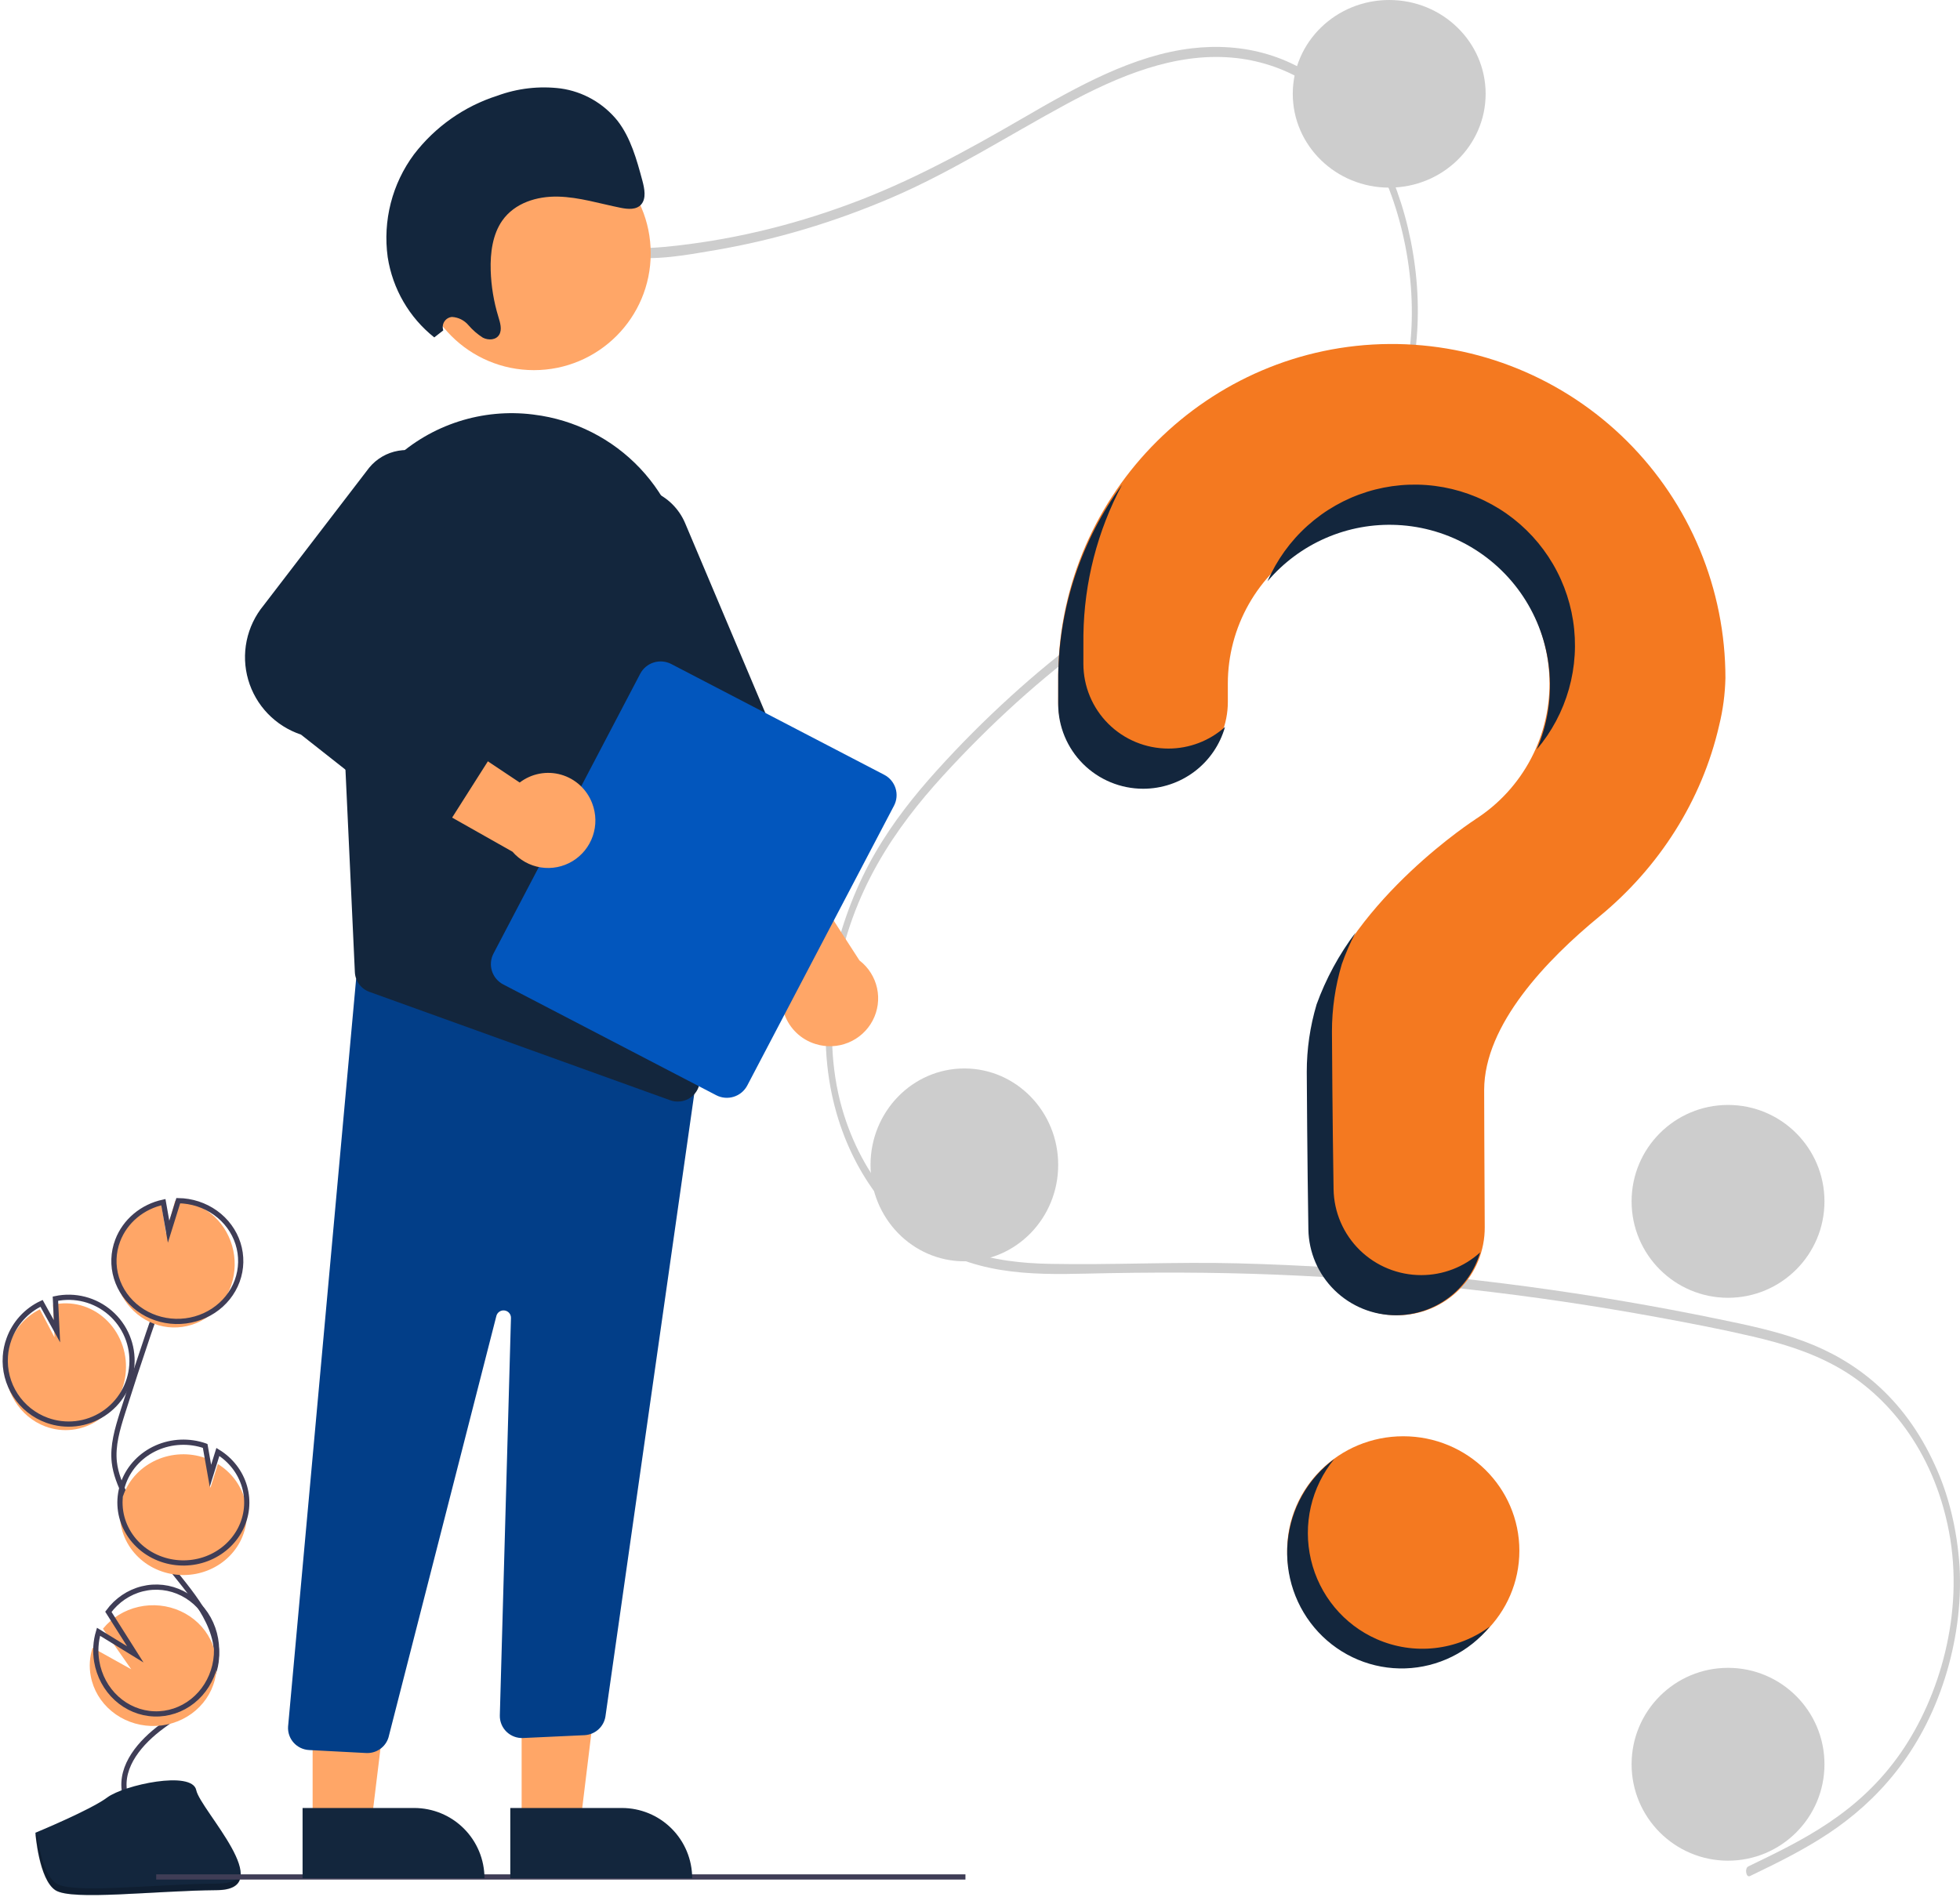 <svg width="376" height="364" viewBox="0 0 376 364" fill="none" xmlns="http://www.w3.org/2000/svg">
<path d="M8.63 273.658C10.316 274.302 12.121 274.526 13.903 274.312C15.686 274.098 17.396 273.452 18.9 272.425C20.404 271.398 21.661 270.019 22.571 268.395C23.48 266.771 24.019 264.948 24.143 263.068C24.267 261.189 23.974 259.305 23.287 257.565C22.599 255.825 21.537 254.276 20.182 253.041C18.827 251.805 17.218 250.917 15.481 250.447C13.744 249.976 11.927 249.936 10.172 250.328L10.462 256.589L7.641 251.224C4.873 252.59 2.734 255.054 1.695 258.075C1.326 259.134 1.102 260.242 1.029 261.366C0.851 264.004 1.497 266.631 2.868 268.849C4.24 271.068 6.262 272.756 8.63 273.658Z" fill="#FFA667"/>
<path d="M23.912 343.902C22.973 338.755 27.044 334.192 31.065 331.227C35.086 328.261 39.784 325.347 41.156 320.313C43.128 313.079 37.255 306.455 32.683 300.742C29.292 296.502 26.379 291.845 24.007 286.868C23.055 284.872 22.181 282.786 21.931 280.559C21.571 277.353 22.528 274.162 23.493 271.103C26.706 260.914 30.142 250.811 33.8 240.793" stroke="#3F3D56" stroke-miterlimit="10"/>
<path d="M9.011 272.5C10.781 273.143 12.677 273.367 14.548 273.153C16.42 272.939 18.216 272.293 19.795 271.266C21.375 270.24 22.694 268.86 23.649 267.236C24.604 265.613 25.17 263.789 25.3 261.91C25.43 260.03 25.123 258.146 24.401 256.406C23.679 254.666 22.563 253.117 21.141 251.882C19.719 250.647 18.029 249.759 16.205 249.288C14.381 248.818 12.473 248.777 10.631 249.17L10.935 255.431L7.973 250.065C5.067 251.431 2.821 253.896 1.73 256.917C1.343 257.975 1.107 259.083 1.03 260.207C0.843 262.846 1.521 265.473 2.962 267.691C4.402 269.909 6.525 271.597 9.011 272.5V272.5Z" stroke="#3F3D56" stroke-miterlimit="10"/>
<path d="M22.548 238.38C23.21 236.463 24.321 234.751 25.778 233.403C27.236 232.054 28.993 231.113 30.888 230.665L31.842 236.618L33.611 230.366C36.066 230.404 38.447 231.261 40.409 232.812C42.371 234.364 43.812 236.53 44.525 238.998C45.238 241.466 45.186 244.108 44.376 246.543C43.566 248.977 42.04 251.079 40.018 252.543C37.997 254.008 35.584 254.76 33.129 254.691C30.674 254.622 28.303 253.735 26.359 252.159C24.415 250.583 22.998 248.399 22.313 245.922C21.628 243.446 21.711 240.805 22.548 238.38H22.548Z" fill="#FFA667"/>
<path d="M22.583 237.999C23.278 236.172 24.444 234.542 25.975 233.258C27.505 231.974 29.35 231.077 31.34 230.651L32.341 236.321L34.199 230.366C36.777 230.402 39.277 231.218 41.337 232.696C43.397 234.174 44.91 236.237 45.659 238.587C46.407 240.937 46.353 243.454 45.502 245.772C44.651 248.091 43.049 250.092 40.926 251.487C38.804 252.882 36.27 253.598 33.693 253.532C31.115 253.467 28.625 252.622 26.584 251.121C24.543 249.62 23.055 247.54 22.336 245.182C21.617 242.823 21.703 240.308 22.583 237.999H22.583Z" stroke="#3F3D56" stroke-miterlimit="10"/>
<path d="M31.034 301.501C33.841 302.471 36.925 302.423 39.698 301.366C42.471 300.31 44.738 298.318 46.068 295.771C47.399 293.224 47.699 290.3 46.911 287.556C46.123 284.812 44.303 282.44 41.797 280.893L40.371 285.468L39.359 279.732C39.349 279.728 39.339 279.724 39.328 279.721C37.827 279.201 36.232 278.968 34.636 279.036C33.04 279.103 31.473 279.469 30.026 280.114C28.578 280.758 27.278 281.667 26.2 282.79C25.122 283.913 24.286 285.228 23.741 286.658C23.196 288.089 22.953 289.608 23.024 291.128C23.096 292.648 23.482 294.14 24.159 295.519C24.836 296.897 25.792 298.135 26.971 299.161C28.151 300.188 29.531 300.983 31.033 301.501H31.034Z" fill="#FFA667"/>
<path d="M31.034 299.184C33.841 300.154 36.925 300.106 39.698 299.049C42.471 297.992 44.738 296.001 46.068 293.454C47.399 290.907 47.699 287.983 46.911 285.239C46.123 282.495 44.303 280.123 41.797 278.576L40.371 283.151L39.359 277.415C39.349 277.411 39.339 277.407 39.328 277.404C37.827 276.884 36.232 276.651 34.636 276.719C33.04 276.786 31.473 277.152 30.026 277.796C28.578 278.441 27.278 279.35 26.2 280.473C25.122 281.596 24.286 282.91 23.741 284.341C23.196 285.772 22.953 287.291 23.024 288.811C23.096 290.331 23.482 291.823 24.159 293.202C24.836 294.58 25.792 295.818 26.971 296.844C28.151 297.871 29.531 298.666 31.033 299.184H31.034Z" stroke="#3F3D56" stroke-miterlimit="10"/>
<path d="M17.407 321.578C17.89 324.196 19.303 326.576 21.41 328.319C23.516 330.062 26.188 331.062 28.977 331.152C31.765 331.241 34.502 330.415 36.727 328.811C38.952 327.207 40.53 324.922 41.197 322.342C41.863 319.761 41.578 317.04 40.389 314.635C39.2 312.231 37.179 310.289 34.665 309.136C32.151 307.982 29.297 307.687 26.582 308.3C23.866 308.913 21.455 310.396 19.752 312.502L25.174 320.275L17.765 316.149C17.191 317.905 17.068 319.767 17.407 321.578Z" fill="#FFA667"/>
<path d="M18.556 318.782C19.016 321.531 20.362 324.03 22.368 325.86C24.375 327.691 26.919 328.741 29.575 328.835C32.231 328.929 34.837 328.061 36.956 326.376C39.075 324.692 40.578 322.294 41.213 319.584C41.848 316.874 41.577 314.017 40.444 311.492C39.311 308.968 37.386 306.929 34.992 305.718C32.598 304.506 29.88 304.197 27.294 304.84C24.708 305.483 22.412 307.041 20.789 309.252L25.953 317.413L18.898 313.081C18.35 314.926 18.233 316.881 18.556 318.782V318.782Z" stroke="#3F3D56" stroke-miterlimit="10"/>
<path d="M6.793 351.637C6.793 351.637 17.379 347.267 20.569 344.874C23.76 342.481 36.853 339.624 37.645 343.462C38.436 347.299 53.553 362.549 41.602 362.65C29.65 362.752 13.832 364.716 10.648 362.673C7.463 360.63 6.793 351.637 6.793 351.637Z" fill="#13263D"/>
<path opacity="0.2" d="M41.818 361.389C29.865 361.487 14.046 363.387 10.861 361.41C8.436 359.905 7.47 354.504 7.146 352.012C6.922 352.022 6.793 352.026 6.793 352.026C6.793 352.026 7.464 360.726 10.648 362.703C13.832 364.679 29.652 362.779 41.604 362.681C45.054 362.653 46.246 361.402 46.181 359.549C45.701 360.669 44.386 361.368 41.818 361.389Z" fill="black"/>
<path d="M29.963 360.122H185.207" stroke="#3F3D56" stroke-miterlimit="10"/>
<path d="M335.383 358.1C345.649 353.145 356.562 347.978 364.704 336.199C371.979 325.673 376.891 309.6 373.877 293.814C370.869 278.06 361.86 267.556 352.558 262.332C347.283 259.368 341.763 257.724 336.246 256.433C330.249 255.029 324.225 253.879 318.204 252.772C293.823 248.291 269.351 245.553 244.787 244.559C232.666 244.068 220.548 244.08 208.425 244.363C197.599 244.615 186.197 244.609 176.154 237.214C168.344 231.463 161.255 221.001 159.079 207.253C156.567 191.382 161.201 175.22 167.847 163.726C171.351 157.667 175.445 152.568 179.669 147.879C184.252 142.792 188.994 138.066 193.839 133.654C203.381 124.969 213.357 117.577 223.664 111.556C228.748 108.585 233.908 106.021 239.113 103.656C243.508 101.659 247.916 99.66 252.163 96.939C260.374 91.68 268.184 82.77 270.272 68.165C272.251 54.322 268.914 39.295 263.066 29.012C256.299 17.114 246.096 11.899 236.315 11.055C225.333 10.108 214.605 14.525 204.284 20.131C193.275 26.11 182.504 32.985 171.262 37.828C160.115 42.625 148.752 46.02 137.277 47.981C131.66 48.942 125.872 50.028 120.221 49.291C115.485 48.675 110.773 46.436 107.283 41.034C104.29 36.402 102.507 30.037 103.12 23.319C103.232 22.099 104.385 22.617 104.274 23.83C103.528 32.008 106.987 39.543 111.249 43.403C116.175 47.864 122.169 47.87 127.653 47.36C139.544 46.206 151.354 43.462 162.962 39.156C174.368 34.969 185.366 28.984 196.352 22.59C206.786 16.518 217.453 10.591 228.6 9.276C238.272 8.135 248.446 10.4 256.872 18.523C264.278 25.663 269.723 37.569 271.458 51.232C273.154 64.583 270.806 78.021 264.517 87.337C258.007 96.984 249.079 101.108 240.76 104.906C230.208 109.724 219.882 115.355 209.887 122.667C199.756 130.058 190.04 138.837 180.847 148.907C171.972 158.653 163.214 170.917 160.408 188.304C159.1 196.403 159.342 204.994 161.529 212.644C163.474 219.446 166.678 225.168 170.41 229.581C179.314 240.111 190.536 242.273 201.291 242.488C213.371 242.73 225.45 242.075 237.534 242.393C262.16 243.043 286.735 245.452 311.26 249.62C317.405 250.666 323.543 251.821 329.673 253.087C335.186 254.226 340.718 255.357 346.139 257.379C355.777 260.975 365.156 267.888 371.147 281.022C373.806 286.715 375.453 293.462 375.913 300.541C376.332 307.93 375.207 315.332 373.129 321.904C368.528 336.451 359.911 345.704 350.76 351.783C345.859 355.039 340.775 357.506 335.701 359.955C334.962 360.311 334.646 358.456 335.383 358.1L335.383 358.1Z" fill="#CDCDCD"/>
<path d="M266.5 36C276.717 36 285 27.941 285 18C285 8.059 276.717 0 266.5 0C256.283 0 248 8.059 248 18C248 27.941 256.283 36 266.5 36Z" fill="#CDCDCD"/>
<path d="M185 242C194.941 242 203 233.717 203 223.5C203 213.283 194.941 205 185 205C175.059 205 167 213.283 167 223.5C167 233.717 175.059 242 185 242Z" fill="#CDCDCD"/>
<path d="M331.5 249C341.717 249 350 240.717 350 230.5C350 220.283 341.717 212 331.5 212C321.283 212 313 220.283 313 230.5C313 240.717 321.283 249 331.5 249Z" fill="#CDCDCD"/>
<path d="M331.5 357C341.717 357 350 348.717 350 338.5C350 328.283 341.717 320 331.5 320C321.283 320 313 328.283 313 338.5C313 348.717 321.283 357 331.5 357Z" fill="#CDCDCD"/>
<path d="M100.069 350.499L111.253 350.498L116.575 306.867L100.066 306.868L100.069 350.499Z" fill="#FFA667"/>
<path d="M132.787 360.372L97.893 360.373L97.892 346.891L119.304 346.89C122.88 346.89 126.309 348.311 128.837 350.839C131.366 353.367 132.786 356.796 132.787 360.372L132.787 360.372Z" fill="#13263D"/>
<path d="M59.974 350.499L71.159 350.498L76.481 306.867L59.972 306.868L59.974 350.499Z" fill="#FFA667"/>
<path d="M92.94 360.372L58.046 360.373L58.045 346.891L79.458 346.89C83.033 346.89 86.462 348.311 88.991 350.839C91.519 353.367 92.94 356.796 92.94 360.372L92.94 360.372Z" fill="#13263D"/>
<path d="M70.223 336.342L59.296 335.771C58.732 335.742 58.18 335.602 57.672 335.359C57.163 335.117 56.708 334.776 56.333 334.358C55.958 333.939 55.67 333.451 55.487 332.922C55.303 332.392 55.227 331.832 55.264 331.273L68.324 187.763L128.47 203.87L134.264 202.301L116.143 329.346C115.989 330.302 115.511 331.176 114.788 331.826C114.064 332.475 113.14 332.861 112.166 332.918L100.387 333.463C99.798 333.495 99.208 333.406 98.656 333.201C98.103 332.996 97.6 332.679 97.177 332.271C96.754 331.863 96.421 331.372 96.199 330.83C95.977 330.287 95.87 329.705 95.886 329.12L98.021 252.87C98.031 252.518 97.907 252.174 97.675 251.907C97.442 251.641 97.118 251.47 96.764 251.429C96.412 251.388 96.056 251.48 95.768 251.686C95.479 251.893 95.279 252.199 95.207 252.544L74.624 332.974C74.429 333.929 73.908 334.786 73.147 335.402C72.387 336.017 71.435 336.351 70.454 336.348C70.378 336.348 70.301 336.346 70.223 336.342Z" fill="#023E88"/>
<path d="M102.425 71.018C114.799 71.018 124.83 60.987 124.83 48.612C124.83 36.238 114.799 26.207 102.425 26.207C90.05 26.207 80.019 36.238 80.019 48.612C80.019 60.987 90.05 71.018 102.425 71.018Z" fill="#FFA667"/>
<path d="M64.728 114.528L67.187 167.318L68.076 186.524C68.112 187.36 68.397 188.167 68.896 188.841C69.395 189.515 70.084 190.025 70.876 190.307L128.558 211.094C129.024 211.266 129.517 211.352 130.015 211.348C130.583 211.351 131.146 211.24 131.67 211.021C132.194 210.803 132.668 210.481 133.064 210.076C133.461 209.672 133.771 209.191 133.977 208.664C134.183 208.138 134.28 207.575 134.262 207.01L131.897 112.091C131.742 104.303 128.86 96.814 123.749 90.913C118.638 85.013 111.617 81.071 103.898 79.767C103.34 79.683 102.772 79.598 102.205 79.523C97.418 78.932 92.559 79.391 87.971 80.869C83.382 82.347 79.174 84.807 75.644 88.077C71.988 91.421 69.115 95.524 67.229 100.095C65.343 104.666 64.489 109.593 64.728 114.528L64.728 114.528Z" fill="#13263D"/>
<path d="M156.432 200.305C155.064 199.882 153.813 199.147 152.781 198.159C151.749 197.17 150.963 195.955 150.486 194.61C150.01 193.265 149.856 191.829 150.037 190.414C150.217 189 150.728 187.647 151.527 186.464L131.906 160.504L148.838 159.461L164.875 184.274C166.592 185.594 167.787 187.474 168.25 189.584C168.713 191.693 168.414 193.898 167.407 195.81C166.4 197.723 164.748 199.221 162.741 200.043C160.734 200.865 158.501 200.958 156.432 200.305H156.432Z" fill="#FFA667"/>
<path d="M142.34 181.549C141.82 181.339 141.346 181.028 140.946 180.635C140.547 180.242 140.23 179.774 140.014 179.258L110.393 109.152C109.811 107.779 109.508 106.306 109.5 104.817C109.492 103.328 109.78 101.852 110.346 100.473C110.913 99.095 111.748 97.841 112.802 96.782C113.857 95.724 115.112 94.883 116.494 94.307C117.876 93.731 119.359 93.43 120.858 93.424C122.357 93.417 123.843 93.704 125.23 94.268C126.618 94.832 127.88 95.662 128.944 96.71C130.008 97.759 130.854 99.006 131.433 100.379L161.055 170.487C161.493 171.526 161.498 172.696 161.068 173.739C160.639 174.782 159.811 175.613 158.766 176.051L145.615 181.533C145.098 181.751 144.542 181.864 143.979 181.867C143.417 181.87 142.86 181.761 142.34 181.549L142.34 181.549Z" fill="#13263D"/>
<g filter="url(#filter0_d)">
<path d="M94.67 178.948L122.818 125.264C123.361 124.231 124.293 123.456 125.41 123.107C126.526 122.758 127.736 122.864 128.773 123.402L169.632 144.657C170.668 145.197 171.447 146.125 171.797 147.237C172.148 148.349 172.041 149.554 171.5 150.588L143.352 204.272C142.809 205.304 141.877 206.08 140.76 206.429C139.644 206.778 138.434 206.672 137.397 206.134L96.538 184.879C95.502 184.339 94.723 183.411 94.373 182.299C94.022 181.187 94.129 179.982 94.67 178.948Z" fill="#0256BD"/>
</g>
<path d="M113.615 154.161C113.12 152.838 112.323 151.65 111.29 150.691C110.256 149.733 109.013 149.03 107.661 148.639C106.309 148.249 104.885 148.181 103.502 148.442C102.12 148.703 100.817 149.285 99.698 150.141L72.989 132.339L72.943 149.074L98.314 163.414C99.714 165.028 101.635 166.094 103.74 166.426C105.845 166.759 107.999 166.336 109.824 165.232C111.65 164.128 113.03 162.414 113.724 160.389C114.417 158.365 114.378 156.16 113.615 154.161Z" fill="#FFA667"/>
<path d="M80.062 158.541L57.734 140.941C55.319 140.134 53.136 138.755 51.374 136.924C49.612 135.093 48.322 132.863 47.616 130.427C46.91 127.991 46.809 125.421 47.321 122.937C47.834 120.453 48.944 118.13 50.557 116.167L70.83 89.728C72.239 88.015 74.22 86.864 76.412 86.484C78.603 86.105 80.859 86.524 82.766 87.663C84.673 88.802 86.105 90.587 86.799 92.69C87.492 94.793 87.403 97.075 86.545 99.117L70.505 125.228L94.078 136.354C94.626 136.613 95.113 136.985 95.506 137.444C95.899 137.904 96.19 138.442 96.359 139.022C96.528 139.601 96.571 140.21 96.486 140.808C96.401 141.406 96.189 141.979 95.865 142.489L86.35 157.475C86.028 157.98 85.603 158.413 85.103 158.745C84.602 159.077 84.037 159.301 83.444 159.402C83.421 159.406 83.397 159.41 83.373 159.413C82.791 159.501 82.196 159.469 81.627 159.318C81.057 159.168 80.525 158.904 80.062 158.541Z" fill="#13263D"/>
<path d="M85.036 63.387C84.941 63.105 84.91 62.806 84.948 62.511C84.985 62.215 85.088 61.933 85.25 61.684C85.412 61.436 85.628 61.228 85.882 61.077C86.136 60.926 86.42 60.835 86.714 60.813C87.315 60.846 87.903 61.001 88.443 61.271C88.983 61.54 89.464 61.917 89.855 62.379C90.659 63.315 91.594 64.126 92.631 64.787C93.705 65.334 95.161 65.256 95.773 64.213C96.348 63.234 95.954 61.923 95.606 60.785C94.721 57.892 94.225 54.891 94.133 51.863C94.033 48.484 94.505 44.957 96.356 42.321C98.746 38.92 103.018 37.628 107.062 37.722C111.106 37.816 115.084 39.077 119.089 39.874C120.472 40.149 122.097 40.29 123.022 39.207C124.005 38.056 123.644 36.192 123.226 34.638C122.14 30.603 120.989 26.432 118.467 23.174C115.74 19.789 111.845 17.573 107.567 16.973C103.459 16.459 99.289 16.937 95.399 18.369C89.063 20.387 83.487 24.312 79.418 29.619C75.223 35.263 73.411 42.355 74.376 49.345C75.32 55.434 78.513 60.934 83.311 64.738L85.036 63.387Z" fill="#13263D"/>
<path d="M269.196 319.49C281.498 319.49 291.471 309.658 291.471 297.529C291.471 285.401 281.498 275.569 269.196 275.569C256.895 275.569 246.922 285.401 246.922 297.529C246.922 309.658 256.895 319.49 269.196 319.49Z" fill="#F47920"/>
<path d="M266.538 66.002C231.878 66.247 203.499 94.452 203.006 129.157C203.002 129.478 203 131.731 203 134.677C203 138.998 204.714 143.142 207.765 146.197C210.816 149.252 214.954 150.969 219.268 150.969H219.268C221.407 150.969 223.525 150.546 225.501 149.726C227.476 148.906 229.271 147.703 230.783 146.188C232.294 144.673 233.493 142.874 234.31 140.895C235.127 138.915 235.547 136.794 235.545 134.652C235.543 132.648 235.542 131.26 235.542 131.175C235.541 125.812 236.934 120.54 239.585 115.879C242.235 111.218 246.052 107.328 250.659 104.593C255.266 101.857 260.505 100.369 265.86 100.275C271.216 100.182 276.503 101.486 281.202 104.06C285.902 106.633 289.851 110.388 292.662 114.953C295.473 119.519 297.049 124.739 297.234 130.099C297.42 135.46 296.208 140.776 293.719 145.526C291.231 150.275 287.55 154.294 283.04 157.187L283.045 157.194C283.045 157.194 259.891 172.121 252.831 192.599L252.837 192.6C251.596 196.795 250.967 201.148 250.97 205.523C250.97 207.322 251.075 223.059 251.28 235.831C251.351 240.238 253.15 244.44 256.287 247.531C259.425 250.622 263.651 252.354 268.052 252.353H268.052C270.264 252.353 272.454 251.915 274.496 251.064C276.538 250.213 278.391 248.967 279.95 247.396C281.509 245.825 282.743 243.961 283.58 241.911C284.417 239.861 284.84 237.665 284.827 235.451C284.756 223.753 284.717 210.133 284.717 209.144C284.717 196.57 296.831 184.042 306.781 175.872C318.238 166.464 326.483 153.644 329.795 139.181C330.528 136.204 330.932 133.155 331 130.089C331 121.634 329.329 113.262 326.084 105.456C322.839 97.65 318.083 90.565 312.091 84.608C306.099 78.651 298.989 73.94 291.171 70.746C283.353 67.553 274.981 65.941 266.538 66.002Z" fill="#F47920"/>
<path d="M224.135 143.623C219.811 143.622 215.664 141.909 212.607 138.859C209.55 135.809 207.832 131.673 207.832 127.361C207.831 124.419 207.833 122.17 207.838 121.85C207.975 111.776 210.519 101.878 215.259 92.98C207.472 103.612 203.19 116.395 203.006 129.561C203.002 129.881 203 132.13 203 135.071C203 139.384 204.718 143.52 207.775 146.57C210.833 149.619 214.98 151.333 219.304 151.333C222.857 151.332 226.312 150.174 229.145 148.035C231.978 145.896 234.034 142.893 235 139.483C232.015 142.153 228.145 143.628 224.135 143.623Z" fill="#13263D"/>
<path d="M268.041 100.725C273.014 100.963 277.856 102.407 282.15 104.934C286.444 107.46 290.061 110.993 292.693 115.23C295.324 119.467 296.89 124.28 297.257 129.257C297.623 134.234 296.779 139.226 294.796 143.804C297.664 140.429 299.771 136.473 300.975 132.208C302.179 127.942 302.452 123.467 301.773 119.086C301.095 114.706 299.483 110.523 297.045 106.824C294.608 103.125 291.404 99.996 287.651 97.65C283.898 95.305 279.684 93.798 275.298 93.232C270.911 92.667 266.454 93.056 262.231 94.373C258.008 95.691 254.118 97.905 250.827 100.866C247.535 103.827 244.919 107.464 243.157 111.53C246.202 107.94 250.03 105.098 254.344 103.224C258.659 101.351 263.345 100.496 268.041 100.725Z" fill="#13263D"/>
<path d="M272.635 244.649C268.225 244.65 263.99 242.923 260.846 239.841C257.702 236.758 255.899 232.567 255.828 228.172C255.623 215.434 255.517 199.74 255.517 197.946C255.514 193.582 256.145 189.241 257.389 185.058L257.383 185.056C258.117 182.956 259.004 180.913 260.037 178.941C256.867 183.151 254.344 187.809 252.552 192.76L252.557 192.761C251.314 196.945 250.683 201.286 250.686 205.65C250.686 207.443 250.792 223.138 250.996 235.876C251.068 240.271 252.87 244.462 256.015 247.544C259.159 250.627 263.393 252.354 267.804 252.353C271.441 252.352 274.979 251.177 277.889 249.002C280.798 246.828 282.922 243.772 283.941 240.293C280.851 243.101 276.817 244.655 272.635 244.649Z" fill="#13263D"/>
<path d="M264.091 314.488C260.97 313.113 258.207 311.024 256.021 308.385C253.835 305.746 252.285 302.629 251.495 299.281C250.704 295.933 250.694 292.445 251.465 289.092C252.236 285.739 253.767 282.613 255.937 279.961C253.421 281.819 251.324 284.196 249.786 286.936C248.248 289.676 247.303 292.715 247.016 295.852C246.728 298.988 247.104 302.151 248.117 305.13C249.131 308.109 250.76 310.836 252.895 313.13C255.031 315.424 257.625 317.232 260.505 318.435C263.384 319.638 266.484 320.207 269.598 320.106C272.712 320.005 275.77 319.235 278.567 317.848C281.364 316.461 283.838 314.488 285.824 312.061C282.727 314.35 279.09 315.778 275.277 316.204C271.464 316.63 267.607 316.038 264.091 314.488Z" fill="#13263D"/>
<defs>
<filter id="filter0_d" x="90.17" y="122.905" width="85.83" height="91.726" filterUnits="userSpaceOnUse" color-interpolation-filters="sRGB">
<feFlood flood-opacity="0" result="BackgroundImageFix"/>
<feColorMatrix in="SourceAlpha" type="matrix" values="0 0 0 0 0 0 0 0 0 0 0 0 0 0 0 0 0 0 127 0"/>
<feOffset dy="4"/>
<feGaussianBlur stdDeviation="2"/>
<feColorMatrix type="matrix" values="0 0 0 0 0 0 0 0 0 0 0 0 0 0 0 0 0 0 0.25 0"/>
<feBlend mode="normal" in2="BackgroundImageFix" result="effect1_dropShadow"/>
<feBlend mode="normal" in="SourceGraphic" in2="effect1_dropShadow" result="shape"/>
</filter>
</defs>
</svg>

